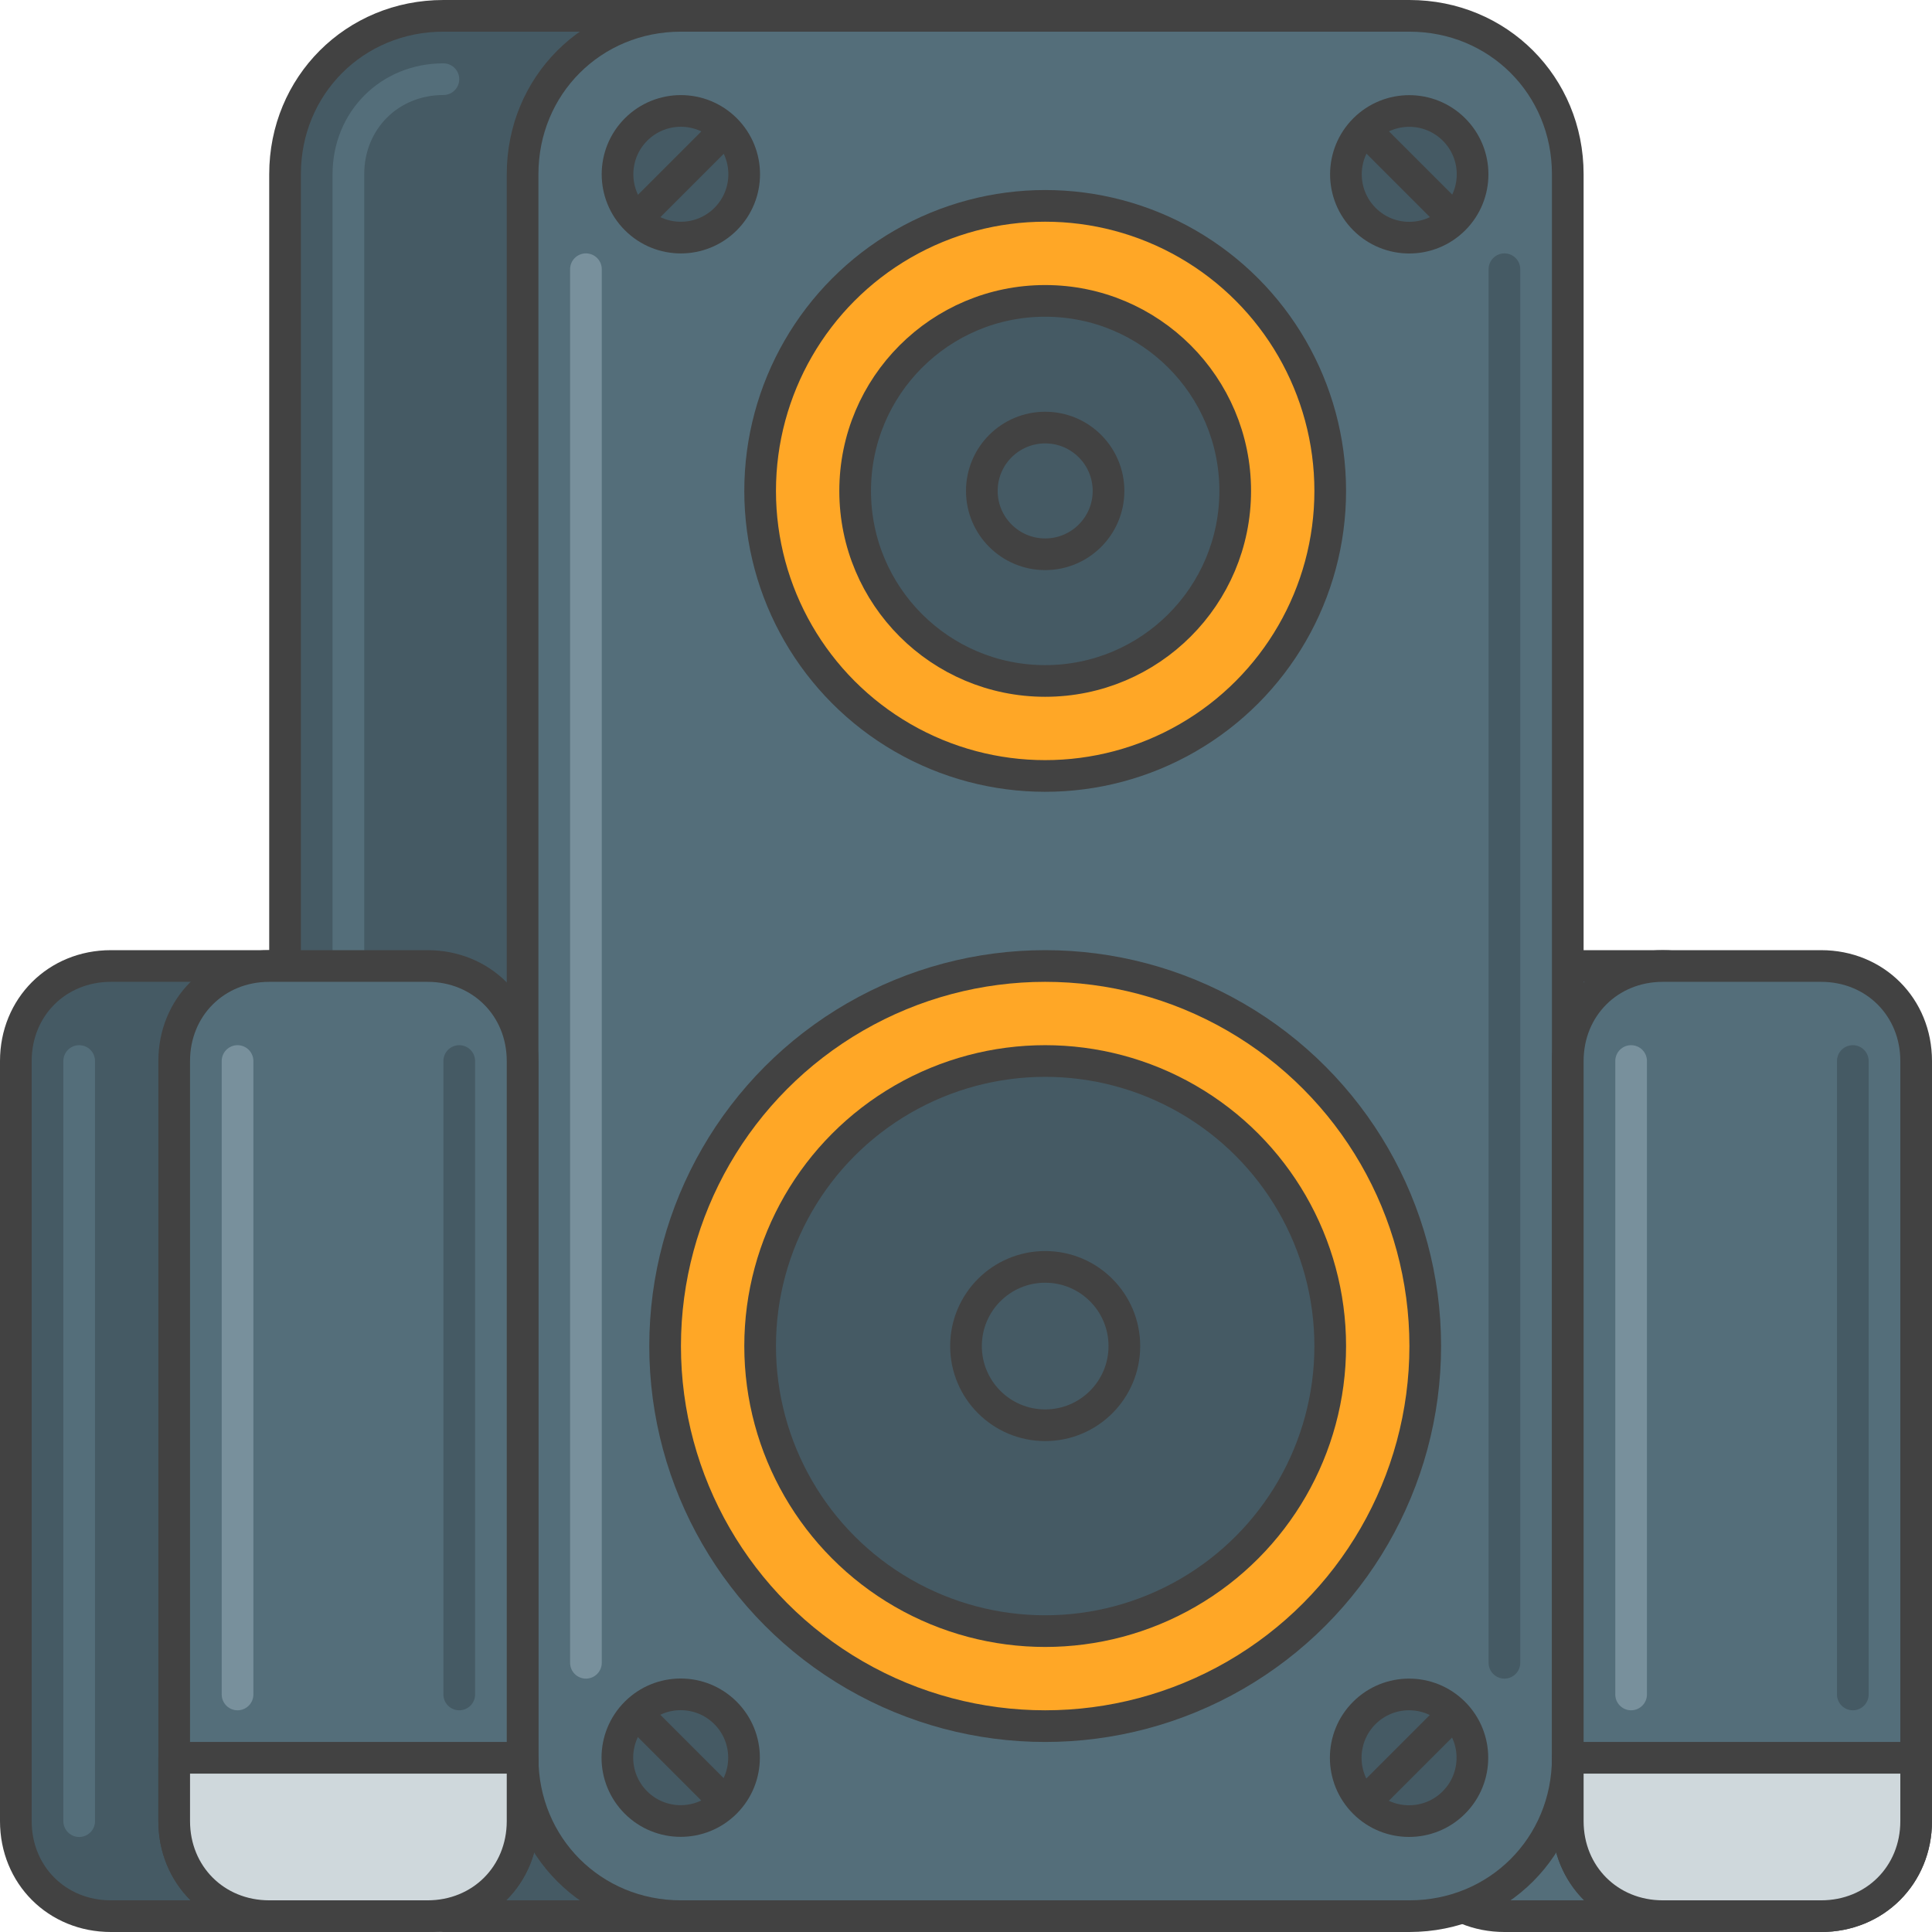<?xml version="1.0" encoding="utf-8"?>
<!-- Generator: Adobe Illustrator 21.0.0, SVG Export Plug-In . SVG Version: 6.00 Build 0)  -->
<svg version="1.1" id="Layer_1" xmlns="http://www.w3.org/2000/svg" xmlns:xlink="http://www.w3.org/1999/xlink" x="0px" y="0px"
	 viewBox="0 0 61 61" style="enable-background:new 0 0 61 61;" xml:space="preserve">
<style type="text/css">
	.st0{fill:#455A64;stroke:#424242;stroke-linecap:round;stroke-linejoin:round;stroke-miterlimit:10;}
	.st1{fill:none;stroke:#546E7A;stroke-linecap:round;stroke-linejoin:round;stroke-miterlimit:10;}
	.st2{fill:#546E7A;stroke:#424242;stroke-linecap:round;stroke-linejoin:round;stroke-miterlimit:10;}
	.st3{fill:none;stroke:#78909C;stroke-linecap:round;stroke-linejoin:round;stroke-miterlimit:10;}
	.st4{fill:none;stroke:#455A64;stroke-linecap:round;stroke-linejoin:round;stroke-miterlimit:10;}
	.st5{fill:#FFA726;stroke:#424242;stroke-linecap:round;stroke-linejoin:round;stroke-miterlimit:10;}
	.st6{fill:none;stroke:#FB8C00;stroke-linecap:round;stroke-linejoin:round;stroke-miterlimit:10;}
	.st7{fill:none;stroke:#FFCC80;stroke-linecap:round;stroke-linejoin:round;stroke-miterlimit:10;}
	.st8{fill:#CFD8DC;stroke:#424242;stroke-linecap:round;stroke-linejoin:round;stroke-miterlimit:10;}
	.st9{fill:none;stroke:#ECEFF1;stroke-linecap:round;stroke-linejoin:round;stroke-miterlimit:10;}
	.st10{fill:none;stroke:#B0BEC5;stroke-linecap:round;stroke-linejoin:round;stroke-miterlimit:10;}
	.st11{fill:none;stroke:#424242;stroke-linecap:round;stroke-linejoin:round;stroke-miterlimit:10;}
	.st12{fill:#EC407A;stroke:#424242;stroke-linecap:round;stroke-linejoin:round;stroke-miterlimit:10;}
	.st13{fill:none;stroke:#F48FB1;stroke-linecap:round;stroke-linejoin:round;stroke-miterlimit:10;}
	.st14{fill:none;stroke:#D81B60;stroke-linecap:round;stroke-linejoin:round;stroke-miterlimit:10;}
	.st15{fill:#ECEFF1;stroke:#424242;stroke-linecap:round;stroke-linejoin:round;stroke-miterlimit:10;}
	.st16{fill:#26C6DA;stroke:#424242;stroke-linecap:round;stroke-linejoin:round;stroke-miterlimit:10;}
	.st17{fill:none;stroke:#00ACC1;stroke-linecap:round;stroke-linejoin:round;stroke-miterlimit:10;}
	.st18{fill:none;stroke:#80DEEA;stroke-linecap:round;stroke-linejoin:round;stroke-miterlimit:10;}
	.st19{fill:#B0BEC5;stroke:#424242;stroke-linecap:round;stroke-linejoin:round;stroke-miterlimit:10;}
	.st20{fill:none;stroke:#CFD8DC;stroke-linecap:round;stroke-linejoin:round;stroke-miterlimit:10;}
	.st21{fill:#E0E0E0;stroke:#424242;stroke-linecap:round;stroke-linejoin:round;stroke-miterlimit:10;}
	.st22{fill:#F57F17;stroke:#424242;stroke-linecap:round;stroke-linejoin:round;stroke-miterlimit:10;}
	.st23{fill:none;stroke:#F57F17;stroke-linecap:round;stroke-linejoin:round;stroke-miterlimit:10;}
	.st24{fill:#FB8C00;stroke:#424242;stroke-miterlimit:10;}
	.st25{fill:none;stroke:#0097A7;stroke-linecap:round;stroke-linejoin:round;stroke-miterlimit:10;}
	.st26{fill:#26C6DA;stroke:#0097A7;stroke-linecap:round;stroke-linejoin:round;stroke-miterlimit:10;}
	.st27{fill:none;stroke:#90A4AE;stroke-linecap:round;stroke-linejoin:round;stroke-miterlimit:10;}
	.st28{fill:#CFD8DC;}
	.st29{fill:none;stroke:#424242;stroke-linecap:round;stroke-linejoin:round;}
	.st30{fill:none;stroke:#424242;stroke-linecap:round;stroke-linejoin:round;stroke-dasharray:4.071,4.071;}
	.st31{fill:#90A4AE;stroke:#424242;stroke-linecap:round;stroke-linejoin:round;stroke-miterlimit:10;}
	.st32{fill:none;stroke:#78909C;stroke-linecap:round;stroke-miterlimit:10;}
	.st33{fill:none;stroke:#455A64;stroke-linecap:round;stroke-miterlimit:10;}
	.st34{fill:#78909C;stroke:#424242;stroke-linecap:round;stroke-linejoin:round;stroke-miterlimit:10;}
	.st35{fill:none;stroke:#546E7A;stroke-linecap:round;stroke-miterlimit:10;}
	.st36{fill:none;stroke:#FFA726;stroke-linecap:round;stroke-linejoin:round;stroke-miterlimit:10;}
	.st37{fill:#4DD0E1;stroke:#424242;stroke-linecap:round;stroke-linejoin:round;stroke-miterlimit:10;}
	.st38{fill:#00ACC1;stroke:#424242;stroke-linecap:round;stroke-linejoin:round;stroke-miterlimit:10;}
	.st39{fill:#D81B60;stroke:#424242;stroke-linecap:round;stroke-linejoin:round;stroke-miterlimit:10;}
	.st40{fill:none;stroke:#C2185B;stroke-linecap:round;stroke-linejoin:round;stroke-miterlimit:10;}
	.st41{fill:#FB8C00;stroke:#424242;stroke-linecap:round;stroke-linejoin:round;stroke-miterlimit:10;}
	.st42{fill:none;stroke:#37474F;stroke-linecap:round;stroke-linejoin:round;stroke-miterlimit:10;}
	.st43{fill:#B0BEC5;stroke:#424242;stroke-miterlimit:10;}
	.st44{fill:#37474F;stroke:#424242;stroke-linecap:round;stroke-linejoin:round;stroke-miterlimit:10;}
	.st45{fill:#F5F5F5;stroke:#424242;stroke-linecap:round;stroke-linejoin:round;stroke-miterlimit:10;}
	.st46{fill:none;stroke:#FAFAFA;stroke-linecap:round;stroke-linejoin:round;stroke-miterlimit:10;}
	.st47{fill:#F06292;stroke:#424242;stroke-linecap:round;stroke-linejoin:round;stroke-miterlimit:10;}
	.st48{fill:#F48FB1;stroke:#424242;stroke-linecap:round;stroke-linejoin:round;stroke-miterlimit:10;}
</style>
<g id="Loudspeakers">
	<path class="st2" d="M52.5,60.5h-5c-1.7,0-3-1.3-3-3v-24c0-1.7,1.3-3,3-3h5c1.7,0,3,1.3,3,3v24C55.5,59.2,54.2,60.5,52.5,60.5z"/>
	<path class="st0" d="M37,60.5H14c-2.8,0-5-2.2-5-5v-50c0-2.8,2.2-5,5-5h23c2.8,0,5,2.2,5,5v50C42,58.3,39.8,60.5,37,60.5z"/>
	<path class="st35" d="M11,55.5v-50c0-1.7,1.3-3,3-3"/>
	<path class="st2" d="M44.5,60.5h-23c-2.8,0-5-2.2-5-5v-50c0-2.8,2.2-5,5-5h23c2.8,0,5,2.2,5,5v50C49.5,58.3,47.3,60.5,44.5,60.5z"
		/>
	<g>
		<circle class="st5" cx="33" cy="42.5" r="12"/>
		<circle class="st0" cx="33" cy="42.5" r="9"/>
		<circle class="st0" cx="33" cy="42.5" r="2.5"/>
	</g>
	<g>
		<circle class="st5" cx="33" cy="15.5" r="9"/>
		<circle class="st0" cx="33" cy="15.5" r="6"/>
		<circle class="st0" cx="33" cy="15.5" r="2"/>
	</g>
	<g>
		<ellipse transform="matrix(0.707 -0.707 0.707 0.707 2.408 16.814)" class="st0" cx="21.5" cy="5.5" rx="2" ry="2"/>
		<line class="st0" x1="22.9" y1="4.1" x2="20.1" y2="6.9"/>
	</g>
	<g>
		<ellipse transform="matrix(0.707 -0.707 0.707 0.707 9.145 33.077)" class="st0" cx="44.5" cy="5.5" rx="2" ry="2"/>
		<line class="st0" x1="45.9" y1="6.9" x2="43.1" y2="4.1"/>
	</g>
	<g>
		<ellipse transform="matrix(0.707 -0.707 0.707 0.707 -26.211 47.722)" class="st0" cx="44.5" cy="55.5" rx="2" ry="2"/>
		<line class="st0" x1="43.1" y1="56.9" x2="45.9" y2="54.1"/>
	</g>
	<g>
		<ellipse transform="matrix(0.707 -0.707 0.707 0.707 -32.947 31.458)" class="st0" cx="21.5" cy="55.5" rx="2" ry="2"/>
		<line class="st0" x1="20.1" y1="54.1" x2="22.9" y2="56.9"/>
	</g>
	<path class="st0" d="M8.5,60.5h-5c-1.7,0-3-1.3-3-3v-24c0-1.7,1.3-3,3-3h5c1.7,0,3,1.3,3,3v24C11.5,59.2,10.2,60.5,8.5,60.5z"/>
	<path class="st2" d="M13.5,60.5h-5c-1.7,0-3-1.3-3-3v-24c0-1.7,1.3-3,3-3h5c1.7,0,3,1.3,3,3v24C16.5,59.2,15.2,60.5,13.5,60.5z"/>
	<path class="st32" d="M7.5,53.5v-20"/>
	<path class="st35" d="M2.5,57.5v-24"/>
	<path class="st33" d="M14.5,53.5v-20"/>
	<path class="st8" d="M16.5,55.5h-11v2c0,1.7,1.3,3,3,3h5c1.7,0,3-1.3,3-3V55.5z"/>
	<path class="st2" d="M57.5,60.5h-5c-1.7,0-3-1.3-3-3v-24c0-1.7,1.3-3,3-3h5c1.7,0,3,1.3,3,3v24C60.5,59.2,59.2,60.5,57.5,60.5z"/>
	<path class="st8" d="M60.5,55.5h-11v2c0,1.7,1.3,3,3,3h5c1.7,0,3-1.3,3-3V55.5z"/>
	<path class="st32" d="M51.5,53.5v-20"/>
	<path class="st33" d="M58.5,53.5v-20"/>
	<line class="st32" x1="18.5" y1="8.5" x2="18.5" y2="52.5"/>
	<line class="st33" x1="47.5" y1="8.5" x2="47.5" y2="52.5"/>
</g>
</svg>
